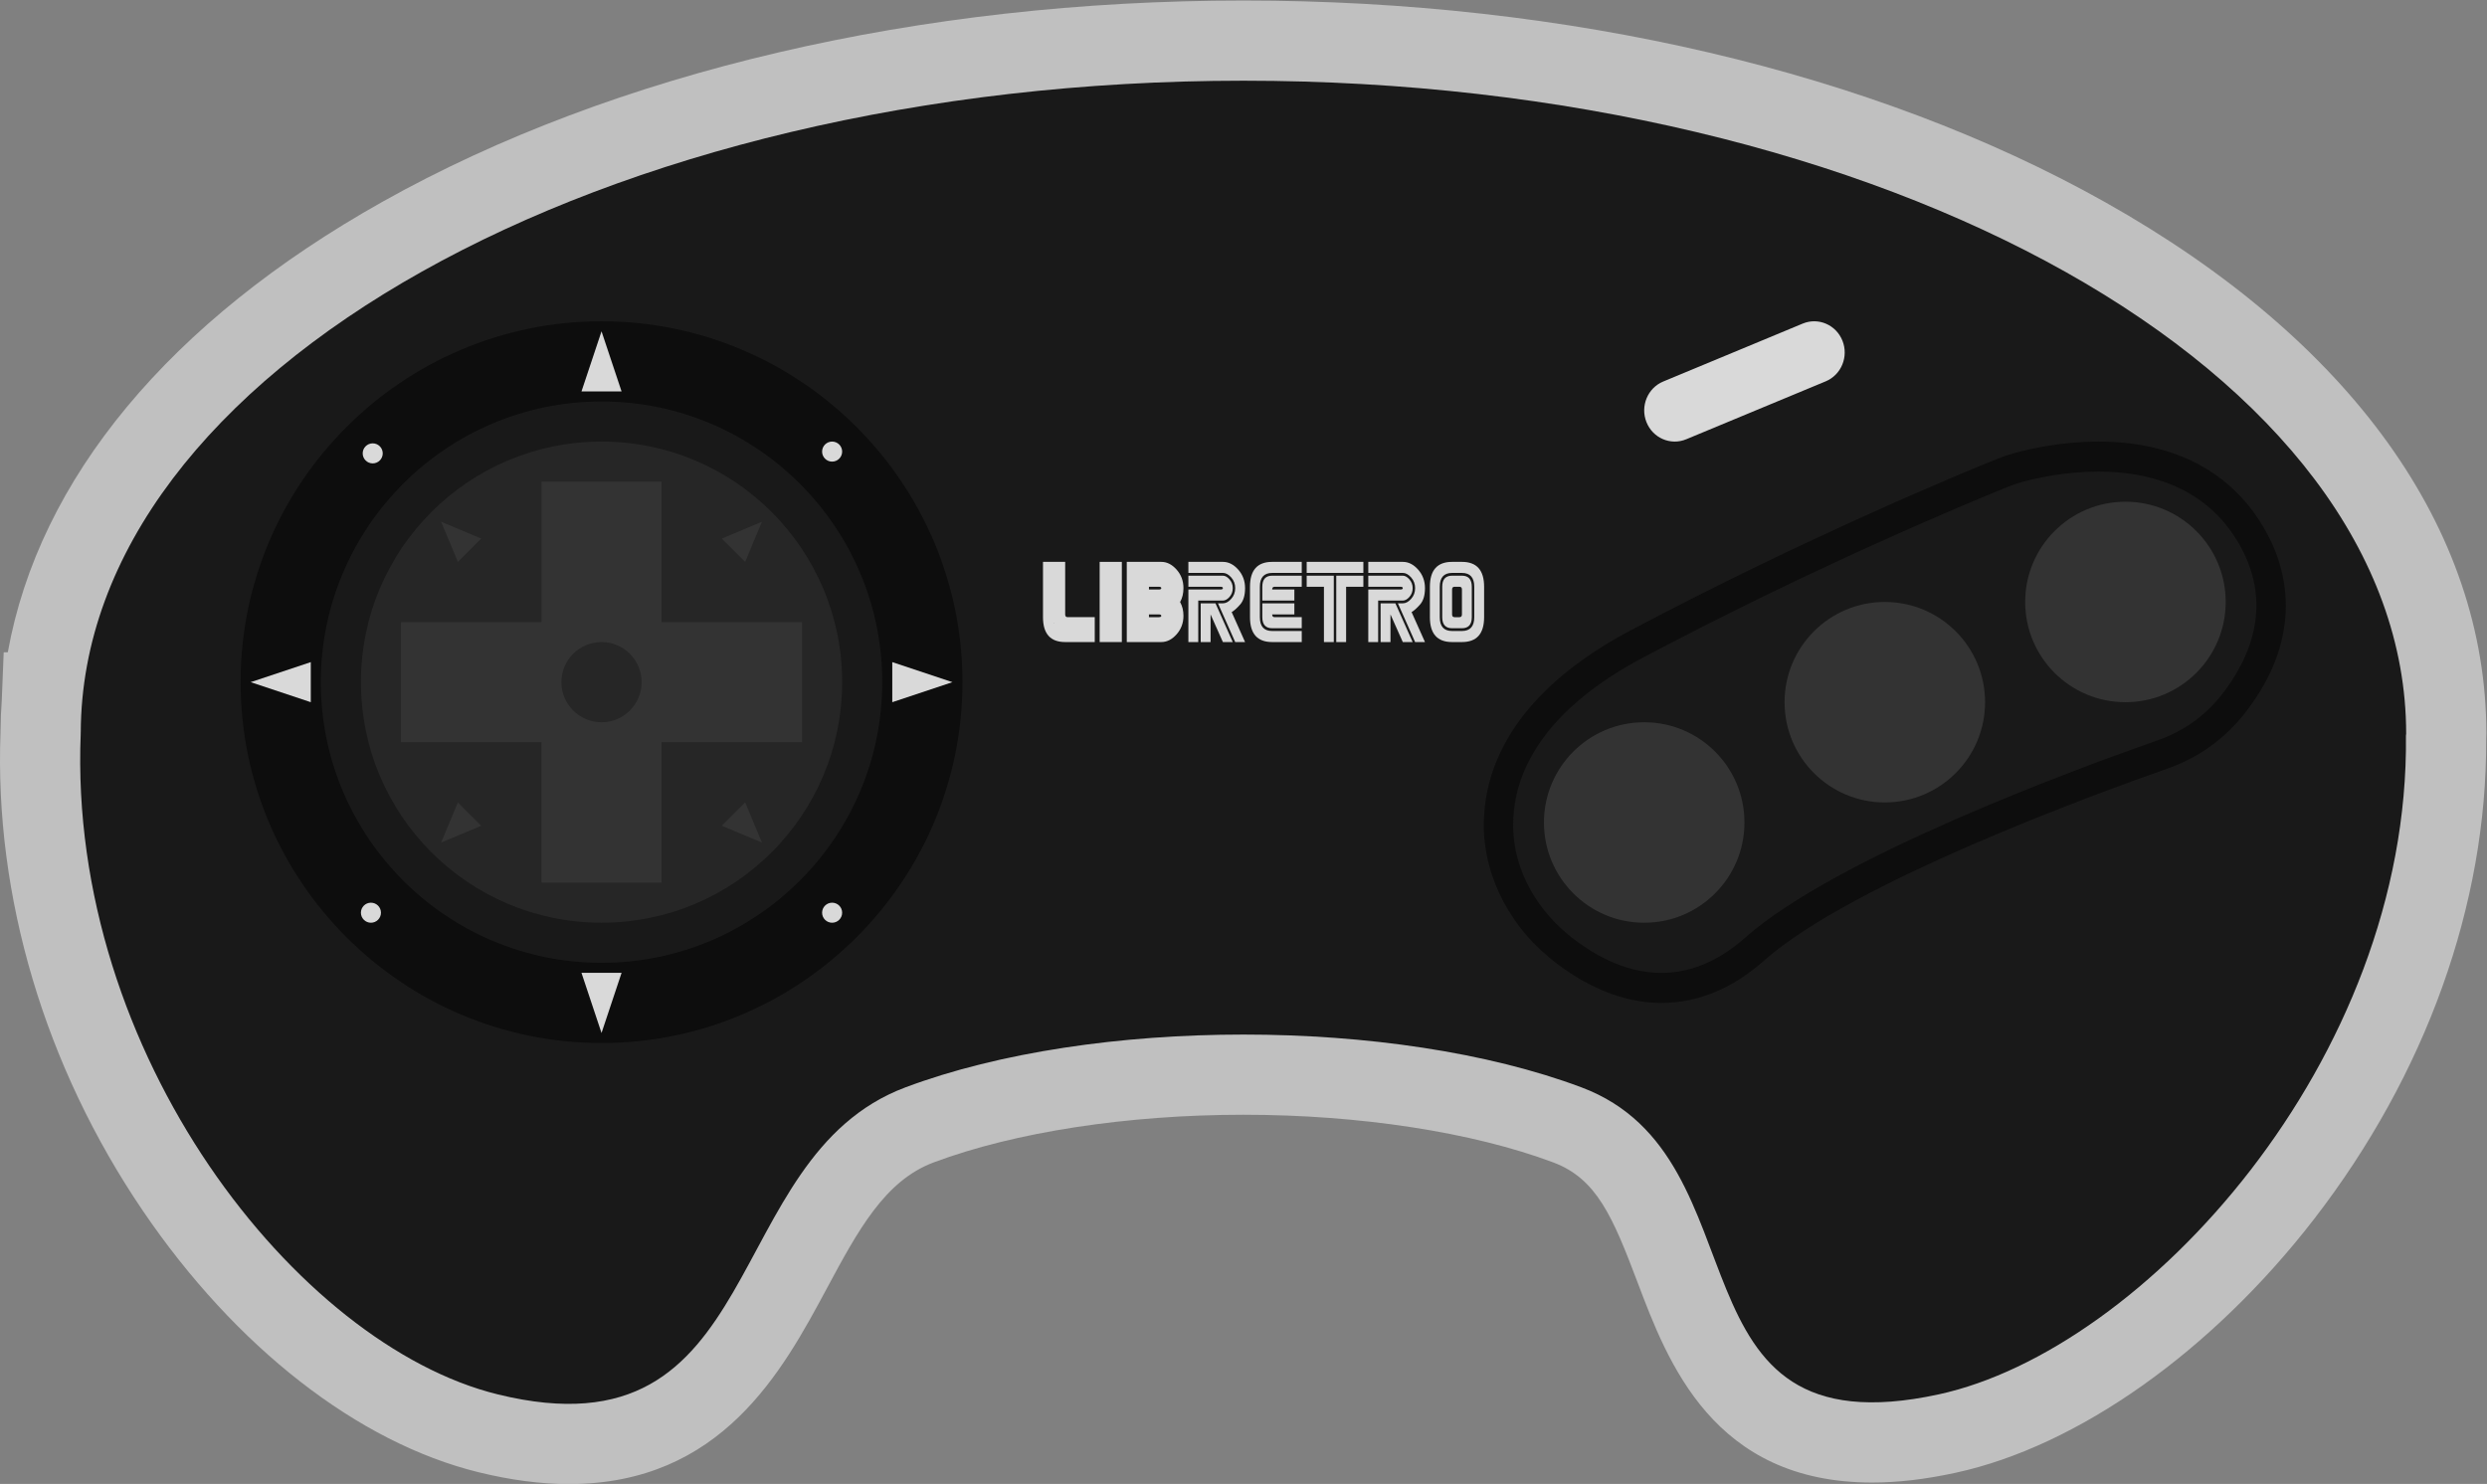 <?xml version="1.0" encoding="UTF-8" standalone="no"?>
<svg
   xmlns:dc="http://purl.org/dc/elements/1.1/"
   xmlns:cc="http://creativecommons.org/ns#"
   xmlns:rdf="http://www.w3.org/1999/02/22-rdf-syntax-ns#"
   xmlns:svg="http://www.w3.org/2000/svg"
   xmlns="http://www.w3.org/2000/svg"
   viewBox="0 0 330.666 197.333"
   height="197.333"
   width="330.666"
   xml:space="preserve"
   id="svg2"
   version="1.1"><rect x="0" y="0" width="330.666" height="197.333" fill="#808080" stroke="none"/><defs
     id="defs6"><clipPath
       id="clipPath18"
       clipPathUnits="userSpaceOnUse"><path
         id="path16"
         d="M 0,256 H 256 V 0 H 0 Z" /></clipPath><clipPath
       id="clipPath26"
       clipPathUnits="userSpaceOnUse"><path
         id="path24"
         d="M 4.001,204 H 252 V 56 H 4.001 Z" /></clipPath></defs><g
     transform="matrix(1.333,0,0,-1.333,-5.334,272)"
     id="g10"><g
       id="g12"><g
         clip-path="url(#clipPath18)"
         id="g14"><g
           id="g20"><g
             id="g22" /><g
             id="g34"><g
               style="opacity:0.5"
               id="g32"
               clip-path="url(#clipPath26)"><g
                 id="g30"
                 transform="translate(128.026,204)"><path
                   id="path28"
                   style="fill:#ffffff;fill-opacity:1;fill-rule:nonzero;stroke:none"
                   d="m 0,0 c -32.289,0 -62.777,-7.125 -85.847,-20.062 -21.285,-11.936 -34.295,-27.678 -37.399,-44.959 h -0.409 l -0.197,-4.839 c -0.067,-0.933 -0.105,-1.872 -0.114,-2.813 l -0.002,-0.028 c -0.003,-0.077 -0.005,-0.153 -0.006,-0.23 v -0.005 -0.017 c 0,-0.018 0,-0.037 0,-0.055 -0.621,-16.386 4.418,-33.329 14.199,-47.729 9.256,-13.625 21.463,-23.133 33.493,-26.084 3.187,-0.782 6.212,-1.179 8.99,-1.179 15.254,0 21.318,11.287 25.745,19.529 3.093,5.757 5.764,10.729 10.648,12.559 8.063,3.023 19.326,4.756 30.902,4.756 11.575,0 22.838,-1.733 30.901,-4.756 4.317,-1.618 5.929,-5.406 8.406,-11.963 3.004,-7.953 7.545,-19.972 23.393,-19.972 2.576,0 5.303,0.319 8.336,0.977 12.179,2.639 25.543,12.1 35.749,25.307 11.156,14.436 17.243,31.418 17.168,47.868 0.011,0.168 0.018,0.354 0.018,0.557 0,20.418 -13.513,39.253 -38.05,53.035 C 62.842,-7.14 32.327,0 0,0" /></g></g></g></g><g
           transform="translate(244,130.862)"
           id="g36"><path
             id="path38"
             style="fill:#191919;fill-opacity:1;fill-rule:nonzero;stroke:none"
             d="m 0,0 c 0,35.975 -51.923,65.138 -115.974,65.138 -63.981,0 -115.855,-29.1 -115.969,-65.021 h -0.005 c -0.001,-0.036 0.002,-0.072 0,-0.108 0,-0.003 0,-0.006 0,-0.009 0,-0.001 0.001,-0.003 0.001,-0.005 -1.297,-31.955 21.607,-61.003 41.597,-65.908 27.101,-6.65 21.941,23.611 40.669,30.631 18.727,7.019 48.692,7.019 67.419,0 18.728,-7.02 7.981,-36.624 35.633,-30.631 20.462,4.434 46.971,33.347 46.608,65.703 C -0.019,-0.139 0,-0.071 0,0" /></g><g
           transform="translate(64,172)"
           id="g40"><path
             id="path42"
             style="fill:#0d0d0d;fill-opacity:1;fill-rule:nonzero;stroke:none"
             d="m 0,0 c -19.85,0 -36,-16.15 -36,-36 0,-19.85 16.15,-36 36,-36 19.85,0 36,16.15 36,36 C 36,-16.15 19.85,0 0,0" /></g><g
           transform="translate(64,164)"
           id="g44"><path
             id="path46"
             style="fill:#191919;fill-opacity:1;fill-rule:nonzero;stroke:none"
             d="m 0,0 c -15.439,0 -28,-12.561 -28,-28 0,-15.439 12.561,-28 28,-28 15.439,0 28,12.561 28,28 C 28,-12.561 15.439,0 0,0" /></g><g
           transform="translate(88,136)"
           id="g48"><path
             id="path50"
             style="fill:#262626;fill-opacity:1;fill-rule:nonzero;stroke:none"
             d="m 0,0 c 0,-13.255 -10.745,-24 -24,-24 -13.255,0 -24,10.745 -24,24 0,13.255 10.745,24 24,24 C -10.745,24 0,13.255 0,0" /></g><g
           transform="translate(84,141.986)"
           id="g52"><path
             id="path54"
             style="fill:#333333;fill-opacity:1;fill-rule:nonzero;stroke:none"
             d="M 0,0 H -14.015 V 14.014 H -25.986 V 0 H -40 v -11.972 h 14.014 v -14.014 h 11.971 v 14.014 H 0 Z" /></g><g
           transform="translate(48,152)"
           id="g56"><path
             id="path58"
             style="fill:#333333;fill-opacity:1;fill-rule:nonzero;stroke:none"
             d="M 0,0 4,-1.672 1.672,-4 Z" /></g><g
           transform="translate(80,152)"
           id="g60"><path
             id="path62"
             style="fill:#333333;fill-opacity:1;fill-rule:nonzero;stroke:none"
             d="M 0,0 -4,-1.672 -1.672,-4 Z" /></g><g
           transform="translate(80,120)"
           id="g64"><path
             id="path66"
             style="fill:#333333;fill-opacity:1;fill-rule:nonzero;stroke:none"
             d="M 0,0 -4,1.672 -1.672,4 Z" /></g><g
           transform="translate(48,120)"
           id="g68"><path
             id="path70"
             style="fill:#333333;fill-opacity:1;fill-rule:nonzero;stroke:none"
             d="M 0,0 4,1.672 1.672,4 Z" /></g><g
           transform="translate(68,136)"
           id="g72"><path
             id="path74"
             style="fill:#262626;fill-opacity:1;fill-rule:nonzero;stroke:none"
             d="m 0,0 c 0,-2.209 -1.791,-4 -4,-4 -2.209,0 -4,1.791 -4,4 0,2.209 1.791,4 4,4 2.209,0 4,-1.791 4,-4" /></g><g
           transform="translate(64,171)"
           id="g76"><path
             id="path78"
             style="fill:#d9d9d9;fill-opacity:1;fill-rule:nonzero;stroke:none"
             d="M 0,0 2,-6 H -2 Z" /></g><g
           transform="translate(64,101)"
           id="g80"><path
             id="path82"
             style="fill:#d9d9d9;fill-opacity:1;fill-rule:nonzero;stroke:none"
             d="M 0,0 -2,6 H 2 Z" /></g><g
           transform="translate(99,136)"
           id="g84"><path
             id="path86"
             style="fill:#d9d9d9;fill-opacity:1;fill-rule:nonzero;stroke:none"
             d="M 0,0 -6,-2 V 2 Z" /></g><g
           transform="translate(29,136)"
           id="g88"><path
             id="path90"
             style="fill:#d9d9d9;fill-opacity:1;fill-rule:nonzero;stroke:none"
             d="M 0,0 6,2 V -2 Z" /></g><g
           transform="translate(42.177,158.823)"
           id="g92"><path
             id="path94"
             style="fill:#d9d9d9;fill-opacity:1;fill-rule:nonzero;stroke:none"
             d="m 0,0 c 0,-0.552 -0.448,-1 -1,-1 -0.552,0 -1,0.448 -1,1 0,0.552 0.448,1 1,1 0.552,0 1,-0.448 1,-1" /></g><g
           transform="translate(88,159)"
           id="g96"><path
             id="path98"
             style="fill:#d9d9d9;fill-opacity:1;fill-rule:nonzero;stroke:none"
             d="m 0,0 c 0,-0.552 -0.448,-1 -1,-1 -0.552,0 -1,0.448 -1,1 0,0.552 0.448,1 1,1 0.552,0 1,-0.448 1,-1" /></g><g
           transform="translate(42,113)"
           id="g100"><path
             id="path102"
             style="fill:#d9d9d9;fill-opacity:1;fill-rule:nonzero;stroke:none"
             d="m 0,0 c 0,-0.552 -0.448,-1 -1,-1 -0.552,0 -1,0.448 -1,1 0,0.552 0.448,1 1,1 0.552,0 1,-0.448 1,-1" /></g><g
           transform="translate(88,113)"
           id="g104"><path
             id="path106"
             style="fill:#d9d9d9;fill-opacity:1;fill-rule:nonzero;stroke:none"
             d="m 0,0 c 0,-0.552 -0.448,-1 -1,-1 -0.552,0 -1,0.448 -1,1 0,0.552 0.448,1 1,1 0.552,0 1,-0.448 1,-1" /></g><g
           transform="translate(186.102,166.008)"
           id="g108"><path
             id="path110"
             style="fill:#d9d9d9;fill-opacity:1;fill-rule:nonzero;stroke:none"
             d="m 0,0 -13.912,-5.779 c -1.557,-0.646 -3.332,0.119 -3.965,1.71 -0.633,1.591 0.116,3.405 1.673,4.052 L -2.292,5.762 C -0.735,6.409 1.04,5.643 1.673,4.052 2.306,2.461 1.557,0.647 0,0" /></g><g
           transform="translate(160.375,110.85)"
           id="g112"><path
             id="path114"
             style="fill:#191919;fill-opacity:1;fill-rule:nonzero;stroke:none"
             d="m 0,0 c -3.456,2.848 -5.698,7.11 -5.43,11.645 0.277,4.695 3.032,10.703 12.944,15.958 17.609,9.335 33.115,15.711 36.36,17.019 0.477,0.192 0.95,0.358 1.445,0.493 3.275,0.895 15.495,3.498 21.282,-5.585 C 70.744,33.028 67.904,27.24 65.118,23.758 63.486,21.718 61.316,20.215 58.88,19.362 50.687,16.492 26.747,7.676 17.688,-0.347 10.633,-6.597 3.915,-3.226 0,0" /></g><g
           transform="translate(213.311,160)"
           id="g116"><path
             id="path118"
             style="fill:#0d0d0d;fill-opacity:1;fill-rule:nonzero;stroke:none"
             d="m 0,0 v 0 c -3.654,0 -6.813,-0.715 -8.371,-1.141 -0.573,-0.156 -1.149,-0.352 -1.762,-0.599 -2.99,-1.206 -18.81,-7.698 -36.633,-17.147 -6.325,-3.353 -13.978,-9.273 -14.519,-18.437 -0.31,-5.248 2.126,-10.541 6.516,-14.159 3.586,-2.955 7.451,-4.517 11.178,-4.517 3.63,0 7.08,1.426 10.254,4.238 8.752,7.751 33.002,16.61 40.226,19.14 2.988,1.047 5.6,2.89 7.553,5.332 5.016,6.269 5.609,13.126 1.67,19.308 C 12.785,-2.76 7.213,0 0,0 m 0,-2.995 c 4.706,0 10.283,-1.318 13.664,-6.624 4.143,-6.503 1.303,-12.291 -1.483,-15.773 -1.632,-2.04 -3.802,-3.543 -6.238,-4.396 -8.193,-2.87 -32.132,-11.685 -41.191,-19.709 -2.894,-2.563 -5.733,-3.508 -8.343,-3.508 -3.753,0 -7.037,1.953 -9.346,3.856 -3.455,2.847 -5.698,7.109 -5.43,11.644 0.277,4.695 3.032,10.703 12.944,15.958 17.609,9.336 33.115,15.711 36.361,17.02 0.476,0.192 0.95,0.357 1.444,0.493 1.362,0.372 4.269,1.039 7.618,1.039" /></g><g
           transform="translate(178,122)"
           id="g120"><path
             id="path122"
             style="fill:#333333;fill-opacity:1;fill-rule:nonzero;stroke:none"
             d="m 0,0 c 0,-5.523 -4.477,-10 -10,-10 -5.523,0 -10,4.477 -10,10 0,5.523 4.477,10 10,10 C -4.477,10 0,5.523 0,0" /></g><g
           transform="translate(202,134)"
           id="g124"><path
             id="path126"
             style="fill:#333333;fill-opacity:1;fill-rule:nonzero;stroke:none"
             d="m 0,0 c 0,-5.523 -4.477,-10 -10,-10 -5.523,0 -10,4.477 -10,10 0,5.523 4.477,10 10,10 C -4.477,10 0,5.523 0,0" /></g><g
           transform="translate(226,144)"
           id="g128"><path
             id="path130"
             style="fill:#333333;fill-opacity:1;fill-rule:nonzero;stroke:none"
             d="m 0,0 c 0,-5.523 -4.477,-10 -10,-10 -5.523,0 -10,4.477 -10,10 0,5.523 4.477,10 10,10 C -4.477,10 0,5.523 0,0" /></g><g
           transform="translate(126.96,140)"
           id="g132"><path
             id="path134"
             style="fill:#d9d9d9;fill-opacity:1;fill-rule:nonzero;stroke:none"
             d="M 0,0 H -0.983 L -2.212,2.759 V 0 h -0.984 v 3.862 h 1.475 z M 0,5.379 C 0,5.036 -0.108,4.743 -0.324,4.501 -0.539,4.259 -0.759,4.138 -0.983,4.138 H -3.441 V 0 h -0.984 v 5.241 h 3.196 c 0.164,0 0.246,0.046 0.246,0.138 0,0.092 -0.082,0.138 -0.246,0.138 h -3.196 v 1.104 h 3.442 c 0.224,0 0.444,-0.123 0.659,-0.368 C -0.108,6.008 0,5.716 0,5.379 m 1.229,0 C 1.229,4.656 1.064,4.109 0.733,3.738 0.403,3.367 0.123,3.117 -0.107,2.989 L 1.229,0 H 0.246 l -1.721,3.862 h 0.492 c 0.289,0 0.566,0.149 0.831,0.446 0.265,0.297 0.398,0.654 0.398,1.071 0,0.411 -0.133,0.767 -0.398,1.067 -0.265,0.3 -0.542,0.451 -0.831,0.451 H -4.425 V 8 h 3.442 C -0.421,8 0.089,7.743 0.545,7.228 1.001,6.713 1.229,6.097 1.229,5.379" /></g><g
           transform="translate(128.68,145.517)"
           id="g136"><path
             id="path138"
             style="fill:#d9d9d9;fill-opacity:1;fill-rule:nonzero;stroke:none"
             d="m 0,0 c 0,1.655 0.737,2.483 2.212,2.483 h 2.95 V 1.379 H 2.212 C 1.393,1.379 0.983,0.92 0.983,0 v -3.034 c 0,-0.92 0.41,-1.38 1.229,-1.38 h 2.95 V -5.517 H 2.212 C 0.737,-5.517 0,-4.69 0,-3.034 Z" /></g><g
           transform="translate(129.909,144.138)"
           id="g140"><path
             id="path142"
             style="fill:#d9d9d9;fill-opacity:1;fill-rule:nonzero;stroke:none"
             d="m 0,0 v 1.379 c 0,0.736 0.328,1.104 0.983,1.104 h 2.95 V 1.379 H 1.229 C 1.065,1.379 0.983,1.287 0.983,1.103 H 3.196 V 0 Z" /></g><g
           transform="translate(129.909,143.862)"
           id="g144"><path
             id="path146"
             style="fill:#d9d9d9;fill-opacity:1;fill-rule:nonzero;stroke:none"
             d="M 0,0 H 3.196 V -1.103 H 0.983 c 0,-0.184 0.082,-0.276 0.246,-0.276 H 3.933 V -2.483 H 0.983 C 0.328,-2.483 0,-2.115 0,-1.379 Z" /></g><g
           transform="translate(137.284,146.621)"
           id="g148"><path
             id="path150"
             style="fill:#d9d9d9;fill-opacity:1;fill-rule:nonzero;stroke:none"
             d="M 0,0 H 2.704 V -1.103 H 0.983 V -6.621 H 0 Z m -0.246,0 v -6.621 h -0.983 v 5.518 H -2.95 V 0 Z m 2.95,0.276 H -2.95 v 1.103 h 5.654 z" /></g><g
           transform="translate(144.904,140)"
           id="g152"><path
             id="path154"
             style="fill:#d9d9d9;fill-opacity:1;fill-rule:nonzero;stroke:none"
             d="M 0,0 H -0.983 L -2.212,2.759 V 0 h -0.984 v 3.862 h 1.475 z M 0,5.379 C 0,5.036 -0.108,4.743 -0.324,4.501 -0.539,4.259 -0.759,4.138 -0.983,4.138 H -3.441 V 0 h -0.984 v 5.241 h 3.196 c 0.164,0 0.246,0.046 0.246,0.138 0,0.092 -0.082,0.138 -0.246,0.138 h -3.196 v 1.104 h 3.442 c 0.224,0 0.444,-0.123 0.659,-0.368 C -0.108,6.008 0,5.716 0,5.379 m 1.229,0 C 1.229,4.656 1.064,4.109 0.733,3.738 0.403,3.367 0.123,3.117 -0.107,2.989 L 1.229,0 H 0.246 l -1.721,3.862 h 0.492 c 0.289,0 0.566,0.149 0.831,0.446 0.265,0.297 0.398,0.654 0.398,1.071 0,0.411 -0.133,0.767 -0.398,1.067 -0.265,0.3 -0.542,0.451 -0.831,0.451 H -4.425 V 8 h 3.442 C -0.421,8 0.089,7.743 0.545,7.228 1.001,6.713 1.229,6.097 1.229,5.379" /></g><g
           transform="translate(149.82,145.241)"
           id="g156"><path
             id="path158"
             style="fill:#d9d9d9;fill-opacity:1;fill-rule:nonzero;stroke:none"
             d="M 0,0 C 0,0.184 -0.082,0.276 -0.246,0.276 H -0.737 C -0.901,0.276 -0.983,0.184 -0.983,0 v -2.483 c 0,-0.184 0.082,-0.276 0.246,-0.276 h 0.491 C -0.082,-2.759 0,-2.667 0,-2.483 Z M 0.983,0.276 V -2.759 C 0.983,-3.494 0.656,-3.862 0,-3.862 h -0.983 c -0.656,0 -0.983,0.368 -0.983,1.103 v 3.035 c 0,0.735 0.327,1.103 0.983,1.103 H 0 c 0.656,0 0.983,-0.368 0.983,-1.103 m 0.246,0 C 1.229,1.195 0.819,1.655 0,1.655 h -0.983 c -0.82,0 -1.229,-0.46 -1.229,-1.379 v -3.035 c 0,-0.919 0.409,-1.379 1.229,-1.379 H 0 c 0.819,0 1.229,0.46 1.229,1.379 z m 0.983,0 V -2.759 C 2.212,-4.414 1.475,-5.241 0,-5.241 h -0.983 c -1.475,0 -2.213,0.827 -2.213,2.482 v 3.035 c 0,1.655 0.738,2.483 2.213,2.483 H 0 c 1.475,0 2.212,-0.828 2.212,-2.483" /></g><g
           transform="translate(109.106,141.855)"
           id="g160"><path
             id="path162"
             style="fill:#d9d9d9;fill-opacity:1;fill-rule:nonzero;stroke:none"
             d="M 0,0 C -0.008,0.024 -0.013,0.051 -0.02,0.076 H 0 Z M 1.385,0.628 C 1.221,0.628 1.139,0.72 1.139,0.904 V 6.145 H -1.073 V 0.628 c 0,-1.655 0.737,-2.483 2.212,-2.483 h 2.95 v 2.483 z" /></g><path
           id="path164"
           style="fill:#d9d9d9;fill-opacity:1;fill-rule:nonzero;stroke:none"
           d="m 113.686,140 h 2.212 v 8 h -2.212 z" /><g
           transform="translate(119.585,145.241)"
           id="g166"><path
             id="path168"
             style="fill:#d9d9d9;fill-opacity:1;fill-rule:nonzero;stroke:none"
             d="M 0,0 H -0.983 V 0.276 H 0 C 0.164,0.276 0.246,0.23 0.246,0.138 0.246,0.046 0.164,0 0,0 m 0,-2.759 h -0.983 v 0.276 H 0 c 0.164,0 0.246,-0.046 0.246,-0.138 C 0.246,-2.713 0.164,-2.759 0,-2.759 M 2.458,0.138 C 2.458,0.855 2.23,1.471 1.774,1.986 1.318,2.501 0.808,2.759 0.246,2.759 h -3.442 v -8 h 3.442 c 0.562,0 1.072,0.257 1.528,0.772 0.456,0.515 0.684,1.131 0.684,1.848 0,0.521 -0.112,0.978 -0.336,1.37 0.224,0.393 0.336,0.856 0.336,1.389" /></g></g></g></g></svg>